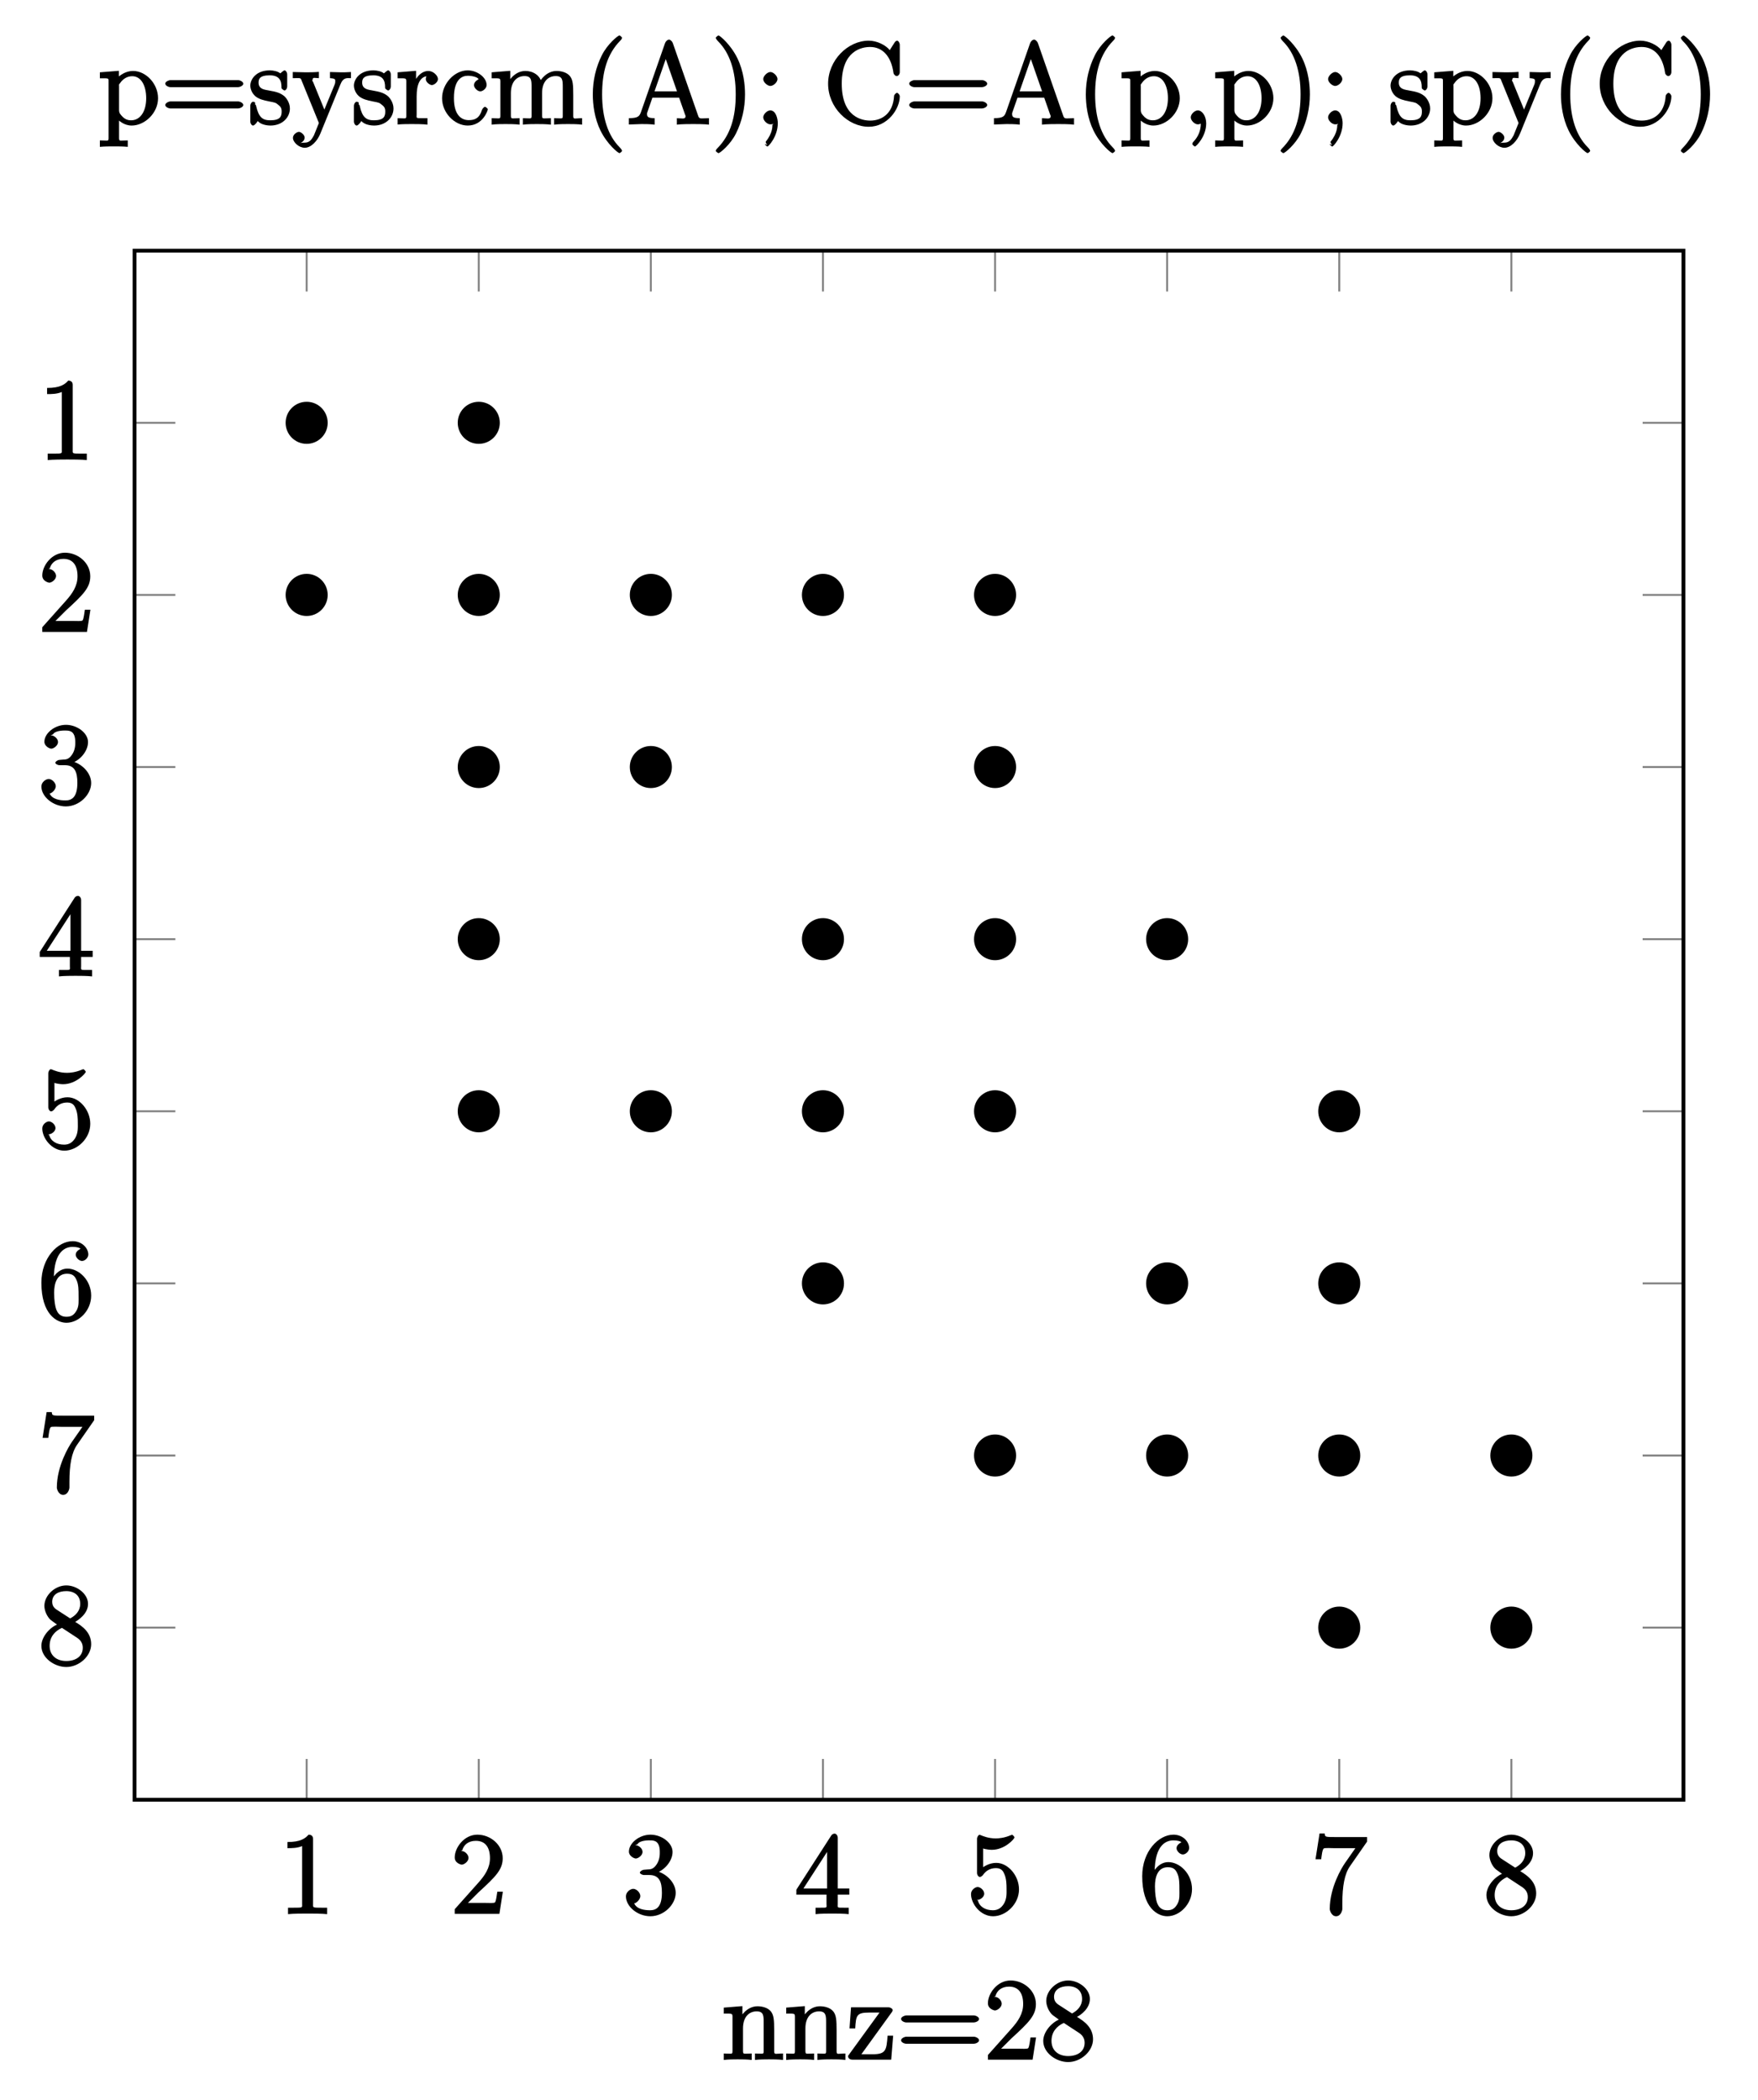 <?xml version="1.0" encoding="UTF-8"?>
<svg xmlns="http://www.w3.org/2000/svg" xmlns:xlink="http://www.w3.org/1999/xlink" width="183.18pt" height="218.82pt" viewBox="0 0 183.18 218.82" version="1.1">
<defs>
<g>
<symbol overflow="visible" id="glyph0-0">
<path style="stroke:none;" d=""/>
</symbol>
<symbol overflow="visible" id="glyph0-1">
<path style="stroke:none;" d="M 3.594 -7.812 C 3.594 -8.078 3.438 -8.25 3.125 -8.25 C 2.797 -7.875 2.312 -7.484 0.922 -7.484 L 0.922 -6.844 C 1.359 -6.844 1.953 -6.844 2.453 -7.062 L 2.453 -1.062 C 2.453 -0.641 2.578 -0.641 1.531 -0.641 L 0.984 -0.641 L 0.984 0.031 C 1.484 -0.031 2.641 -0.031 3.031 -0.031 C 3.438 -0.031 4.578 -0.031 5.062 0.031 L 5.062 -0.641 L 4.531 -0.641 C 3.484 -0.641 3.594 -0.641 3.594 -1.062 Z M 3.594 -7.812 "/>
</symbol>
<symbol overflow="visible" id="glyph0-2">
<path style="stroke:none;" d="M 5.266 -2.312 L 4.859 -2.312 C 4.797 -1.953 4.75 -1.406 4.625 -1.203 C 4.547 -1.094 3.984 -1.141 3.625 -1.141 L 1.406 -1.141 L 1.516 -0.891 C 1.844 -1.156 2.562 -1.922 2.875 -2.219 C 4.703 -3.891 5.422 -4.609 5.422 -5.797 C 5.422 -7.172 4.172 -8.25 2.781 -8.25 C 1.406 -8.25 0.422 -6.906 0.422 -5.875 C 0.422 -5.266 1.109 -5.125 1.141 -5.125 C 1.406 -5.125 1.859 -5.453 1.859 -5.828 C 1.859 -6.172 1.484 -6.547 1.141 -6.547 C 1.047 -6.547 1.016 -6.547 1.203 -6.609 C 1.359 -7.203 1.859 -7.609 2.625 -7.609 C 3.641 -7.609 4.094 -6.891 4.094 -5.797 C 4.094 -4.781 3.562 -4 2.875 -3.234 L 0.422 -0.484 L 0.422 0 L 5.078 0 L 5.438 -2.312 Z M 5.266 -2.312 "/>
</symbol>
<symbol overflow="visible" id="glyph0-3">
<path style="stroke:none;" d="M 2.203 -4.594 C 2 -4.578 1.781 -4.406 1.781 -4.297 C 1.781 -4.188 2.016 -4.047 2.219 -4.047 L 2.766 -4.047 C 3.797 -4.047 4.078 -3.344 4.078 -2.203 C 4.078 -0.641 3.438 -0.375 2.844 -0.375 C 2.266 -0.375 1.453 -0.484 1.188 -1.094 C 1.328 -1.078 1.828 -1.438 1.828 -1.859 C 1.828 -2.219 1.422 -2.609 1.094 -2.609 C 0.797 -2.609 0.328 -2.281 0.328 -1.828 C 0.328 -0.766 1.547 0.25 2.875 0.25 C 4.297 0.25 5.516 -0.984 5.516 -2.188 C 5.516 -3.281 4.469 -4.297 3.328 -4.5 L 3.328 -4.203 C 4.359 -4.5 5.188 -5.516 5.188 -6.453 C 5.188 -7.406 4.047 -8.25 2.891 -8.25 C 1.703 -8.25 0.641 -7.359 0.641 -6.484 C 0.641 -6.016 1.188 -5.766 1.359 -5.766 C 1.609 -5.766 2.062 -6.094 2.062 -6.453 C 2.062 -6.844 1.609 -7.156 1.344 -7.156 C 1.281 -7.156 1.25 -7.156 1.531 -7.25 C 1.781 -7.703 2.797 -7.656 2.859 -7.656 C 3.25 -7.656 3.859 -7.625 3.859 -6.453 C 3.859 -6.234 3.875 -5.672 3.531 -5.156 C 3.172 -4.625 2.875 -4.641 2.562 -4.625 Z M 2.203 -4.594 "/>
</symbol>
<symbol overflow="visible" id="glyph0-4">
<path style="stroke:none;" d="M 4.469 -7.922 C 4.469 -8.156 4.312 -8.359 4.141 -8.359 C 4.047 -8.359 3.891 -8.312 3.797 -8.172 L 0.156 -2.516 L 0.156 -2 L 3.297 -2 L 3.297 -1.047 C 3.297 -0.609 3.438 -0.641 2.562 -0.641 L 2.156 -0.641 L 2.156 0.031 C 2.609 -0.031 3.547 -0.031 3.891 -0.031 C 4.219 -0.031 5.172 -0.031 5.609 0.031 L 5.609 -0.641 L 5.219 -0.641 C 4.344 -0.641 4.469 -0.609 4.469 -1.047 L 4.469 -2 L 5.672 -2 L 5.672 -2.641 L 4.469 -2.641 Z M 3.359 -7 L 3.359 -2.641 L 0.891 -2.641 L 3.641 -6.891 Z M 3.359 -7 "/>
</symbol>
<symbol overflow="visible" id="glyph0-5">
<path style="stroke:none;" d="M 1.531 -6.844 C 2.047 -6.688 2.469 -6.672 2.594 -6.672 C 3.938 -6.672 4.953 -7.812 4.953 -7.969 C 4.953 -8.016 4.781 -8.234 4.703 -8.234 C 4.688 -8.234 4.656 -8.234 4.547 -8.188 C 3.891 -7.906 3.312 -7.859 3 -7.859 C 2.219 -7.859 1.656 -8.109 1.422 -8.203 C 1.344 -8.234 1.312 -8.234 1.297 -8.234 C 1.203 -8.234 1.047 -8.016 1.047 -7.812 L 1.047 -4.266 C 1.047 -4.047 1.203 -3.844 1.344 -3.844 C 1.406 -3.844 1.531 -3.891 1.656 -4.031 C 1.984 -4.516 2.438 -4.766 3.031 -4.766 C 3.672 -4.766 3.812 -4.328 3.906 -4.125 C 4.109 -3.656 4.125 -3.078 4.125 -2.625 C 4.125 -2.156 4.172 -1.594 3.844 -1.047 C 3.578 -0.625 3.234 -0.375 2.703 -0.375 C 1.906 -0.375 1.297 -0.75 1.141 -1.391 C 0.984 -1.453 1.047 -1.453 1.109 -1.453 C 1.312 -1.453 1.797 -1.703 1.797 -2.109 C 1.797 -2.453 1.406 -2.797 1.109 -2.797 C 0.891 -2.797 0.422 -2.531 0.422 -2.062 C 0.422 -1.047 1.406 0.25 2.719 0.25 C 4.078 0.25 5.422 -1.031 5.422 -2.547 C 5.422 -3.969 4.297 -5.312 3.047 -5.312 C 2.359 -5.312 1.719 -4.953 1.406 -4.625 L 1.688 -4.516 L 1.688 -6.797 Z M 1.531 -6.844 "/>
</symbol>
<symbol overflow="visible" id="glyph0-6">
<path style="stroke:none;" d="M 1.625 -4.297 C 1.625 -7.328 2.938 -7.656 3.578 -7.656 C 4.016 -7.656 4.328 -7.562 4.391 -7.469 C 4.531 -7.469 3.906 -7.312 3.906 -6.828 C 3.906 -6.562 4.25 -6.188 4.562 -6.188 C 4.859 -6.188 5.219 -6.516 5.219 -6.859 C 5.219 -7.484 4.609 -8.25 3.578 -8.25 C 2.062 -8.25 0.328 -6.547 0.328 -3.922 C 0.328 -0.641 1.922 0.25 2.938 0.25 C 4.25 0.25 5.516 -1.031 5.516 -2.578 C 5.516 -4.172 4.25 -5.391 3.047 -5.391 C 1.984 -5.391 1.422 -4.312 1.297 -3.984 L 1.625 -3.984 Z M 2.938 -0.375 C 2.188 -0.375 1.984 -0.891 1.875 -1.141 C 1.766 -1.453 1.656 -2.031 1.656 -2.875 C 1.656 -3.812 1.922 -4.859 3 -4.859 C 3.656 -4.859 3.844 -4.547 4.016 -4.141 C 4.203 -3.703 4.203 -3.109 4.203 -2.594 C 4.203 -1.984 4.25 -1.547 4.031 -1.094 C 3.734 -0.531 3.422 -0.375 2.938 -0.375 Z M 2.938 -0.375 "/>
</symbol>
<symbol overflow="visible" id="glyph0-7">
<path style="stroke:none;" d="M 5.828 -7.562 L 5.828 -8 L 2.797 -8 C 1.344 -8 1.484 -8 1.406 -8.375 L 0.875 -8.375 L 0.453 -5.688 L 1.047 -5.688 C 1.094 -6.047 1.156 -6.688 1.312 -6.812 C 1.406 -6.891 2.203 -6.844 2.359 -6.844 L 4.609 -6.844 L 3.516 -5.281 C 3.188 -4.812 1.938 -2.75 1.938 -0.5 C 1.938 -0.375 2.109 0.25 2.594 0.25 C 3.094 0.25 3.25 -0.359 3.25 -0.516 L 3.25 -1.109 C 3.25 -2.891 3.484 -4.172 4.047 -4.969 L 5.828 -7.531 Z M 5.828 -7.562 "/>
</symbol>
<symbol overflow="visible" id="glyph0-8">
<path style="stroke:none;" d="M 3.672 -4.344 C 4.266 -4.672 5.188 -5.328 5.188 -6.328 C 5.188 -7.375 4.031 -8.25 2.922 -8.25 C 1.75 -8.25 0.641 -7.219 0.641 -6.125 C 0.641 -5.719 0.812 -5.219 1.141 -4.812 C 1.281 -4.656 1.297 -4.641 1.953 -4.172 C 1.094 -3.781 0.328 -2.828 0.328 -1.953 C 0.328 -0.688 1.703 0.25 2.922 0.25 C 4.25 0.25 5.516 -0.875 5.516 -2.125 C 5.516 -3.344 4.609 -4 3.844 -4.453 Z M 2.047 -5.641 C 1.891 -5.75 1.453 -5.953 1.453 -6.531 C 1.453 -7.312 2.109 -7.656 2.922 -7.656 C 3.781 -7.656 4.375 -7.188 4.375 -6.328 C 4.375 -5.594 3.891 -5.109 3.328 -4.812 Z M 2.375 -3.891 L 3.828 -2.938 C 4.141 -2.734 4.641 -2.469 4.641 -1.75 C 4.641 -0.844 3.891 -0.375 2.922 -0.375 C 1.906 -0.375 1.188 -0.953 1.188 -1.953 C 1.188 -2.875 1.719 -3.484 2.469 -3.828 Z M 2.375 -3.891 "/>
</symbol>
<symbol overflow="visible" id="glyph1-0">
<path style="stroke:none;" d=""/>
</symbol>
<symbol overflow="visible" id="glyph1-1">
<path style="stroke:none;" d="M 6.391 -0.141 L 6.391 -0.641 C 5.625 -0.641 5.484 -0.484 5.469 -0.844 L 5.469 -3.047 C 5.469 -4.156 5.422 -4.609 5.156 -4.984 C 4.812 -5.453 4.141 -5.562 3.734 -5.562 C 2.562 -5.562 1.953 -4.422 1.906 -4.344 L 2.156 -4.344 L 2.156 -5.578 L 0.219 -5.422 L 0.219 -4.797 C 1.188 -4.797 1.125 -4.859 1.125 -4.266 L 1.125 -1.031 C 1.125 -0.484 1.156 -0.641 0.219 -0.641 L 0.219 0.031 C 0.688 -0.031 1.344 -0.031 1.672 -0.031 C 2.016 -0.031 2.672 -0.031 3.125 0.031 L 3.125 -0.641 C 2.219 -0.641 2.219 -0.484 2.219 -1.031 L 2.219 -3.25 C 2.219 -4.5 2.891 -5.031 3.641 -5.031 C 4.375 -5.031 4.375 -4.562 4.375 -3.844 L 4.375 -1.031 C 4.375 -0.484 4.406 -0.641 3.469 -0.641 L 3.469 0.031 C 3.938 -0.031 4.594 -0.031 4.922 -0.031 C 5.266 -0.031 5.922 -0.031 6.391 0.031 Z M 6.391 -0.141 "/>
</symbol>
<symbol overflow="visible" id="glyph1-2">
<path style="stroke:none;" d="M 4.703 -2.5 L 4.281 -2.5 C 4.156 -0.984 4.125 -0.562 2.703 -0.562 L 1.547 -0.562 L 4.656 -4.859 C 4.766 -4.984 4.812 -5.109 4.812 -5.156 C 4.812 -5.297 4.578 -5.453 4.375 -5.453 L 0.469 -5.453 L 0.312 -3.25 L 0.906 -3.25 C 0.984 -4.609 1.047 -4.906 2.359 -4.906 L 3.438 -4.906 L 0.156 -0.391 C 0.156 -0.141 0.344 0 0.609 0 L 4.656 0 L 4.859 -2.5 Z M 4.703 -2.5 "/>
</symbol>
<symbol overflow="visible" id="glyph1-3">
<path style="stroke:none;" d="M 8.609 -4.234 C 8.609 -4.453 8.25 -4.609 8.062 -4.609 L 1.031 -4.609 C 0.859 -4.609 0.484 -4.453 0.484 -4.25 C 0.484 -4.016 0.844 -3.875 1.031 -3.875 L 8.062 -3.875 C 8.234 -3.875 8.609 -4.016 8.609 -4.234 Z M 8.609 -2.016 C 8.609 -2.234 8.25 -2.391 8.062 -2.391 L 1.031 -2.391 C 0.859 -2.391 0.484 -2.234 0.484 -2.016 C 0.484 -1.797 0.844 -1.656 1.031 -1.656 L 8.062 -1.656 C 8.234 -1.656 8.609 -1.797 8.609 -2.016 Z M 8.609 -2.016 "/>
</symbol>
<symbol overflow="visible" id="glyph1-4">
<path style="stroke:none;" d="M 5.266 -2.312 L 4.859 -2.312 C 4.797 -1.953 4.75 -1.406 4.625 -1.203 C 4.547 -1.094 3.984 -1.141 3.625 -1.141 L 1.406 -1.141 L 1.516 -0.891 C 1.844 -1.156 2.562 -1.922 2.875 -2.219 C 4.703 -3.891 5.422 -4.609 5.422 -5.797 C 5.422 -7.172 4.172 -8.25 2.781 -8.25 C 1.406 -8.25 0.422 -6.906 0.422 -5.875 C 0.422 -5.266 1.109 -5.125 1.141 -5.125 C 1.406 -5.125 1.859 -5.453 1.859 -5.828 C 1.859 -6.172 1.484 -6.547 1.141 -6.547 C 1.047 -6.547 1.016 -6.547 1.203 -6.609 C 1.359 -7.203 1.859 -7.609 2.625 -7.609 C 3.641 -7.609 4.094 -6.891 4.094 -5.797 C 4.094 -4.781 3.562 -4 2.875 -3.234 L 0.422 -0.484 L 0.422 0 L 5.078 0 L 5.438 -2.312 Z M 5.266 -2.312 "/>
</symbol>
<symbol overflow="visible" id="glyph1-5">
<path style="stroke:none;" d="M 5.516 -2.125 C 5.516 -3.344 4.609 -4 3.844 -4.453 C 4.266 -4.672 5.188 -5.328 5.188 -6.328 C 5.188 -7.375 4.031 -8.25 2.922 -8.25 C 1.75 -8.25 0.641 -7.219 0.641 -6.125 C 0.641 -5.719 0.812 -5.219 1.141 -4.812 C 1.281 -4.656 1.297 -4.641 1.953 -4.172 C 1.094 -3.781 0.328 -2.828 0.328 -1.953 C 0.328 -0.688 1.703 0.25 2.922 0.25 C 4.25 0.25 5.516 -0.875 5.516 -2.125 Z M 4.375 -6.328 C 4.375 -5.594 3.891 -5.109 3.328 -4.812 L 2.047 -5.641 C 1.891 -5.75 1.453 -5.953 1.453 -6.531 C 1.453 -7.312 2.109 -7.656 2.922 -7.656 C 3.781 -7.656 4.375 -7.188 4.375 -6.328 Z M 4.641 -1.75 C 4.641 -0.844 3.891 -0.375 2.922 -0.375 C 1.906 -0.375 1.188 -0.953 1.188 -1.953 C 1.188 -2.875 1.719 -3.484 2.469 -3.828 L 3.828 -2.938 C 4.141 -2.734 4.641 -2.469 4.641 -1.75 Z M 4.641 -1.75 "/>
</symbol>
<symbol overflow="visible" id="glyph1-6">
<path style="stroke:none;" d="M 6.234 -2.719 C 6.234 -4.25 4.953 -5.562 3.641 -5.562 C 2.594 -5.562 1.906 -4.766 1.875 -4.719 L 2.156 -4.609 L 2.156 -5.578 L 0.172 -5.422 L 0.172 -4.797 C 1.172 -4.797 1.078 -4.859 1.078 -4.328 L 1.078 1.297 C 1.078 1.828 1.109 1.672 0.172 1.672 L 0.172 2.344 C 0.641 2.297 1.297 2.297 1.625 2.297 C 1.969 2.297 2.625 2.297 3.078 2.344 L 3.078 1.672 C 2.156 1.672 2.172 1.828 2.172 1.297 L 2.172 -0.781 L 1.906 -0.688 C 2.109 -0.375 2.719 0.125 3.484 0.125 C 4.859 0.125 6.234 -1.188 6.234 -2.719 Z M 5 -2.719 C 5 -1.297 4.344 -0.422 3.438 -0.422 C 3.062 -0.422 2.828 -0.531 2.578 -0.75 C 2.312 -1.031 2.172 -1.156 2.172 -1.5 L 2.172 -3.953 C 2.172 -4.188 2.125 -4.094 2.266 -4.281 C 2.625 -4.812 3.094 -5.016 3.547 -5.016 C 4.453 -5.016 5 -4.062 5 -2.719 Z M 5 -2.719 "/>
</symbol>
<symbol overflow="visible" id="glyph1-7">
<path style="stroke:none;" d="M 4.359 -1.656 C 4.359 -2.312 3.922 -2.797 3.812 -2.906 C 3.375 -3.281 2.953 -3.391 2.156 -3.531 C 1.812 -3.609 1.094 -3.625 1.094 -4.344 C 1.094 -4.703 1.188 -5.109 2.266 -5.109 C 3.562 -5.109 3.469 -4.141 3.484 -3.781 C 3.5 -3.688 3.75 -3.531 3.797 -3.531 C 3.922 -3.531 4.078 -3.734 4.078 -3.953 L 4.078 -5.203 C 4.078 -5.422 3.922 -5.625 3.797 -5.625 C 3.703 -5.625 3.359 -5.312 3.359 -5.312 C 3.125 -5.516 2.656 -5.625 2.266 -5.625 C 0.828 -5.625 0.234 -4.688 0.234 -4.031 C 0.234 -3.891 0.281 -3.375 0.734 -2.953 C 1.109 -2.625 1.641 -2.5 2.188 -2.391 C 2.844 -2.266 2.875 -2.266 3.172 -2.016 C 3.391 -1.844 3.5 -1.688 3.5 -1.344 C 3.5 -0.844 3.375 -0.422 2.312 -0.422 C 1.531 -0.422 1.109 -0.719 0.844 -1.906 C 0.797 -2.125 0.734 -2.047 0.734 -2.047 L 0.734 -2.266 C 0.719 -2.312 0.562 -2.359 0.531 -2.359 C 0.391 -2.359 0.234 -2.141 0.234 -1.922 L 0.234 -0.297 C 0.234 -0.078 0.391 0.125 0.516 0.125 C 0.578 0.125 0.688 0.078 0.891 -0.172 C 0.953 -0.266 0.953 -0.281 1.016 -0.344 C 1.359 0.078 2.125 0.125 2.328 0.125 C 3.578 0.125 4.359 -0.719 4.359 -1.656 Z M 4.359 -1.656 "/>
</symbol>
<symbol overflow="visible" id="glyph1-8">
<path style="stroke:none;" d="M 6.109 -4.953 L 6.109 -5.453 C 5.609 -5.422 5.438 -5.422 5.062 -5.422 L 3.922 -5.453 L 3.922 -4.812 C 4.531 -4.781 4.469 -4.656 4.469 -4.438 C 4.469 -4.328 4.453 -4.266 4.406 -4.141 L 3.172 -1.141 L 3.5 -1.141 L 2.172 -4.391 C 2.109 -4.547 2.062 -4.531 2.062 -4.531 L 2.109 -4.641 C 2.109 -4.953 2.359 -4.812 2.766 -4.812 L 2.766 -5.469 C 2.297 -5.422 1.703 -5.422 1.375 -5.422 L 0.047 -5.453 L 0.047 -4.812 C 0.906 -4.812 0.844 -4.891 0.984 -4.516 L 2.766 -0.141 C 2.25 1.125 2.297 1.047 2.25 1.141 C 2.047 1.5 1.844 1.906 1.297 1.906 C 0.938 1.906 0.812 1.953 0.812 1.953 C 0.812 1.953 1.281 1.797 1.281 1.375 C 1.281 1.094 0.891 0.781 0.688 0.781 C 0.484 0.781 0.062 1.047 0.062 1.406 C 0.062 1.859 0.672 2.438 1.297 2.438 C 1.969 2.438 2.625 1.703 2.922 0.953 L 5 -4.141 C 5.312 -4.938 5.719 -4.812 6.109 -4.812 Z M 6.109 -4.953 "/>
</symbol>
<symbol overflow="visible" id="glyph1-9">
<path style="stroke:none;" d="M 4.375 -4.719 C 4.375 -5.078 3.891 -5.562 3.375 -5.562 C 2.359 -5.562 1.859 -4.312 1.828 -4.25 L 2.094 -4.25 L 2.094 -5.578 L 0.172 -5.422 L 0.172 -4.797 C 1.141 -4.797 1.078 -4.859 1.078 -4.266 L 1.078 -1.031 C 1.078 -0.484 1.109 -0.641 0.172 -0.641 L 0.172 0.016 C 0.672 -0.031 1.328 -0.031 1.688 -0.031 C 2.016 -0.031 2.859 -0.031 3.281 0.031 L 3.281 -0.641 L 2.891 -0.641 C 2.016 -0.641 2.156 -0.625 2.156 -1.047 L 2.156 -2.922 C 2.156 -4.094 2.469 -5.031 3.391 -5.031 C 3.484 -5.031 3.516 -5.031 3.562 -5.016 L 3.438 -5.266 C 3.344 -5.219 3.109 -5.047 3.109 -4.719 C 3.109 -4.375 3.547 -4.094 3.734 -4.094 C 3.984 -4.094 4.375 -4.406 4.375 -4.719 Z M 4.375 -4.719 "/>
</symbol>
<symbol overflow="visible" id="glyph1-10">
<path style="stroke:none;" d="M 5.016 -1.562 C 5.016 -1.672 4.766 -1.828 4.734 -1.828 C 4.625 -1.828 4.453 -1.641 4.406 -1.5 C 4.141 -0.641 3.672 -0.438 3.031 -0.438 C 2.297 -0.438 1.484 -0.922 1.484 -2.734 C 1.484 -4.719 2.344 -5.062 2.938 -5.062 C 3.391 -5.062 3.938 -4.922 4.047 -4.719 C 4.188 -4.719 3.578 -4.562 3.578 -4.078 C 3.578 -3.797 3.938 -3.438 4.234 -3.438 C 4.5 -3.438 4.891 -3.75 4.891 -4.094 C 4.891 -4.906 3.891 -5.625 2.922 -5.625 C 1.531 -5.625 0.25 -4.234 0.25 -2.719 C 0.25 -1.188 1.562 0.125 2.922 0.125 C 4.5 0.125 5.016 -1.453 5.016 -1.562 Z M 5.016 -1.562 "/>
</symbol>
<symbol overflow="visible" id="glyph1-11">
<path style="stroke:none;" d="M 9.641 -0.141 L 9.641 -0.641 C 8.875 -0.641 8.734 -0.484 8.719 -0.844 L 8.719 -3.047 C 8.719 -4.156 8.672 -4.609 8.406 -4.984 C 8.062 -5.453 7.391 -5.562 6.984 -5.562 C 5.984 -5.562 5.312 -4.703 5.125 -4.234 L 5.453 -4.234 C 5.281 -5.156 4.484 -5.562 3.734 -5.562 C 2.562 -5.562 1.953 -4.422 1.906 -4.344 L 2.156 -4.344 L 2.156 -5.578 L 0.219 -5.422 L 0.219 -4.797 C 1.188 -4.797 1.125 -4.859 1.125 -4.266 L 1.125 -1.031 C 1.125 -0.484 1.156 -0.641 0.219 -0.641 L 0.219 0.031 C 0.688 -0.031 1.344 -0.031 1.672 -0.031 C 2.016 -0.031 2.672 -0.031 3.125 0.031 L 3.125 -0.641 C 2.219 -0.641 2.219 -0.484 2.219 -1.031 L 2.219 -3.25 C 2.219 -4.5 2.891 -5.031 3.641 -5.031 C 4.375 -5.031 4.375 -4.562 4.375 -3.844 L 4.375 -1.031 C 4.375 -0.484 4.406 -0.641 3.469 -0.641 L 3.469 0.031 C 3.938 -0.031 4.594 -0.031 4.922 -0.031 C 5.266 -0.031 5.922 -0.031 6.391 0.031 L 6.391 -0.641 C 5.469 -0.641 5.469 -0.484 5.469 -1.031 L 5.469 -3.25 C 5.469 -4.5 6.141 -5.031 6.891 -5.031 C 7.625 -5.031 7.625 -4.562 7.625 -3.844 L 7.625 -1.031 C 7.625 -0.484 7.656 -0.641 6.719 -0.641 L 6.719 0.031 C 7.203 -0.031 7.844 -0.031 8.172 -0.031 C 8.516 -0.031 9.172 -0.031 9.641 0.031 Z M 9.641 -0.141 "/>
</symbol>
<symbol overflow="visible" id="glyph1-12">
<path style="stroke:none;" d="M 4.047 2.766 C 4.047 2.719 4 2.594 3.797 2.391 C 2.594 1.188 1.969 -0.688 1.969 -3.125 C 1.969 -5.438 2.484 -7.328 3.875 -8.734 C 4 -8.844 4.047 -8.984 4.047 -9.016 C 4.047 -9.078 3.828 -9.266 3.781 -9.266 C 3.625 -9.266 2.516 -8.359 1.938 -7.188 C 1.328 -5.969 1 -4.594 1 -3.125 C 1 -2.062 1.172 -0.641 1.797 0.641 C 2.5 2.078 3.641 3 3.781 3 C 3.828 3 4.047 2.828 4.047 2.766 Z M 4.047 2.766 "/>
</symbol>
<symbol overflow="visible" id="glyph1-13">
<path style="stroke:none;" d="M 8.547 -0.141 L 8.547 -0.641 C 7.609 -0.641 7.547 -0.484 7.391 -0.984 L 4.781 -8.469 C 4.734 -8.609 4.547 -8.828 4.391 -8.828 C 4.219 -8.828 4.031 -8.641 3.969 -8.453 L 1.469 -1.297 C 1.297 -0.812 1.141 -0.656 0.203 -0.641 L 0.203 0.016 L 1.516 -0.031 C 1.859 -0.031 2.422 -0.031 2.891 0.031 L 2.891 -0.641 C 2.234 -0.656 2.094 -0.75 2.094 -1.094 C 2.094 -1.156 2.094 -1.188 2.156 -1.344 L 2.656 -2.781 L 5.438 -2.781 L 6.047 -1.047 C 6.109 -0.906 6.109 -0.891 6.109 -0.844 C 6.109 -0.484 5.672 -0.641 5.203 -0.641 L 5.203 0.031 C 5.641 -0.031 6.594 -0.031 6.922 -0.031 C 7.25 -0.031 8.109 -0.031 8.547 0.031 Z M 5.438 -3.438 L 2.875 -3.438 L 4.203 -7.25 L 3.891 -7.25 L 5.219 -3.438 Z M 5.438 -3.438 "/>
</symbol>
<symbol overflow="visible" id="glyph1-14">
<path style="stroke:none;" d="M 3.531 -3.125 C 3.531 -4.031 3.406 -5.516 2.734 -6.891 C 2.031 -8.328 0.891 -9.266 0.766 -9.266 C 0.719 -9.266 0.484 -9.078 0.484 -9.016 C 0.484 -8.984 0.531 -8.844 0.734 -8.641 C 1.938 -7.438 2.562 -5.562 2.562 -3.125 C 2.562 -0.812 2.047 1.078 0.656 2.484 C 0.531 2.594 0.484 2.719 0.484 2.766 C 0.484 2.828 0.719 3 0.766 3 C 0.922 3 2.016 2.109 2.594 0.938 C 3.203 -0.281 3.531 -1.688 3.531 -3.125 Z M 3.531 -3.125 "/>
</symbol>
<symbol overflow="visible" id="glyph1-15">
<path style="stroke:none;" d="M 2.359 -4.719 C 2.359 -5.047 1.922 -5.453 1.625 -5.453 C 1.281 -5.453 0.875 -5.016 0.875 -4.719 C 0.875 -4.359 1.344 -4 1.609 -4 C 1.938 -4 2.359 -4.391 2.359 -4.719 Z M 2.391 -0.125 C 2.391 -0.562 2.203 -1.453 1.609 -1.453 C 1.266 -1.453 0.875 -1.047 0.875 -0.734 C 0.875 -0.406 1.266 0 1.625 0 C 1.859 0 2.047 -0.109 1.828 0.062 C 1.828 0.156 1.875 0.891 1.141 1.797 C 1.078 1.891 1.297 2.156 1.297 2.156 L 1.031 2.047 C 1.031 2.109 1.25 2.312 1.312 2.312 C 1.406 2.312 2.391 1.281 2.391 -0.125 Z M 2.391 -0.125 "/>
</symbol>
<symbol overflow="visible" id="glyph1-16">
<path style="stroke:none;" d="M 7.953 -2.922 C 7.953 -3.047 7.797 -3.281 7.656 -3.281 C 7.547 -3.281 7.359 -3.062 7.359 -2.969 C 7.25 -1.078 6.031 -0.391 4.875 -0.391 C 4.047 -0.391 1.906 -0.734 1.906 -4.234 C 1.906 -7.688 4 -8.062 4.859 -8.062 C 6.125 -8.062 7.047 -7.141 7.297 -5.359 C 7.312 -5.219 7.484 -5.031 7.625 -5.031 C 7.797 -5.031 7.953 -5.219 7.953 -5.453 L 7.953 -8.281 C 7.953 -8.5 7.797 -8.719 7.672 -8.719 C 7.609 -8.719 7.469 -8.641 7.406 -8.516 L 6.906 -7.734 C 6.5 -8.25 5.578 -8.719 4.719 -8.719 C 2.531 -8.719 0.484 -6.672 0.484 -4.234 C 0.484 -1.75 2.562 0.25 4.719 0.25 C 6.688 0.25 7.953 -1.609 7.953 -2.922 Z M 7.953 -2.922 "/>
</symbol>
<symbol overflow="visible" id="glyph1-17">
<path style="stroke:none;" d="M 2.484 -0.094 C 2.484 -0.844 2.078 -1.453 1.609 -1.453 C 1.266 -1.453 0.875 -1.047 0.875 -0.734 C 0.875 -0.406 1.266 0 1.625 0 C 1.812 0 2.047 -0.125 2.109 -0.172 C 2.156 -0.219 2.172 -0.219 2.172 -0.219 C 2.172 -0.219 1.922 -0.156 1.922 -0.094 C 1.922 0.672 1.656 1.281 1.141 1.828 C 1.094 1.859 1.031 2 1.031 2.047 C 1.031 2.109 1.25 2.312 1.312 2.312 C 1.422 2.312 2.484 1.281 2.484 -0.094 Z M 2.484 -0.094 "/>
</symbol>
</g>
</defs>
<g id="surface1">
<path style="fill:none;stroke-width:0.199;stroke-linecap:butt;stroke-linejoin:miter;stroke:rgb(50%,50%,50%);stroke-opacity:1;stroke-miterlimit:10;" d="M 17.932 0.001 L 17.932 -4.253 M 35.866 0.001 L 35.866 -4.253 M 53.795 0.001 L 53.795 -4.253 M 71.729 0.001 L 71.729 -4.253 M 89.663 0.001 L 89.663 -4.253 M 107.592 0.001 L 107.592 -4.253 M 125.526 0.001 L 125.526 -4.253 M 143.459 0.001 L 143.459 -4.253 M 17.932 -161.39 L 17.932 -157.14 M 35.866 -161.39 L 35.866 -157.14 M 53.795 -161.39 L 53.795 -157.14 M 71.729 -161.39 L 71.729 -157.14 M 89.663 -161.39 L 89.663 -157.14 M 107.592 -161.39 L 107.592 -157.14 M 125.526 -161.39 L 125.526 -157.14 M 143.459 -161.39 L 143.459 -157.14 " transform="matrix(1,0,0,-1,14.021,26.118)"/>
<path style="fill:none;stroke-width:0.199;stroke-linecap:butt;stroke-linejoin:miter;stroke:rgb(50%,50%,50%);stroke-opacity:1;stroke-miterlimit:10;" d="M -0.001 -17.933 L 4.252 -17.933 M -0.001 -35.866 L 4.252 -35.866 M -0.001 -53.796 L 4.252 -53.796 M -0.001 -71.73 L 4.252 -71.73 M -0.001 -89.659 L 4.252 -89.659 M -0.001 -107.593 L 4.252 -107.593 M -0.001 -125.527 L 4.252 -125.527 M -0.001 -143.456 L 4.252 -143.456 M 161.389 -17.933 L 157.139 -17.933 M 161.389 -35.866 L 157.139 -35.866 M 161.389 -53.796 L 157.139 -53.796 M 161.389 -71.73 L 157.139 -71.73 M 161.389 -89.659 L 157.139 -89.659 M 161.389 -107.593 L 157.139 -107.593 M 161.389 -125.527 L 157.139 -125.527 M 161.389 -143.456 L 157.139 -143.456 " transform="matrix(1,0,0,-1,14.021,26.118)"/>
<path style="fill:none;stroke-width:0.399;stroke-linecap:butt;stroke-linejoin:miter;stroke:rgb(0%,0%,0%);stroke-opacity:1;stroke-miterlimit:10;" d="M -0.001 0.001 L -0.001 -161.39 L 161.389 -161.39 L 161.389 0.001 Z M -0.001 0.001 " transform="matrix(1,0,0,-1,14.021,26.118)"/>
<g style="fill:rgb(0%,0%,0%);fill-opacity:1;">
  <use xlink:href="#glyph0-1" x="29.027" y="199.397"/>
</g>
<g style="fill:rgb(0%,0%,0%);fill-opacity:1;">
  <use xlink:href="#glyph0-2" x="46.959" y="199.397"/>
</g>
<g style="fill:rgb(0%,0%,0%);fill-opacity:1;">
  <use xlink:href="#glyph0-3" x="64.891" y="199.397"/>
</g>
<g style="fill:rgb(0%,0%,0%);fill-opacity:1;">
  <use xlink:href="#glyph0-4" x="82.823" y="199.397"/>
</g>
<g style="fill:rgb(0%,0%,0%);fill-opacity:1;">
  <use xlink:href="#glyph0-5" x="100.756" y="199.397"/>
</g>
<g style="fill:rgb(0%,0%,0%);fill-opacity:1;">
  <use xlink:href="#glyph0-6" x="118.688" y="199.397"/>
</g>
<g style="fill:rgb(0%,0%,0%);fill-opacity:1;">
  <use xlink:href="#glyph0-7" x="136.62" y="199.397"/>
</g>
<g style="fill:rgb(0%,0%,0%);fill-opacity:1;">
  <use xlink:href="#glyph0-8" x="154.552" y="199.397"/>
</g>
<g style="fill:rgb(0%,0%,0%);fill-opacity:1;">
  <use xlink:href="#glyph0-1" x="3.984" y="47.903"/>
</g>
<g style="fill:rgb(0%,0%,0%);fill-opacity:1;">
  <use xlink:href="#glyph0-2" x="3.984" y="65.835"/>
</g>
<g style="fill:rgb(0%,0%,0%);fill-opacity:1;">
  <use xlink:href="#glyph0-3" x="3.984" y="83.767"/>
</g>
<g style="fill:rgb(0%,0%,0%);fill-opacity:1;">
  <use xlink:href="#glyph0-4" x="3.984" y="101.699"/>
</g>
<g style="fill:rgb(0%,0%,0%);fill-opacity:1;">
  <use xlink:href="#glyph0-5" x="3.984" y="119.632"/>
</g>
<g style="fill:rgb(0%,0%,0%);fill-opacity:1;">
  <use xlink:href="#glyph0-6" x="3.984" y="137.564"/>
</g>
<g style="fill:rgb(0%,0%,0%);fill-opacity:1;">
  <use xlink:href="#glyph0-7" x="3.984" y="155.496"/>
</g>
<g style="fill:rgb(0%,0%,0%);fill-opacity:1;">
  <use xlink:href="#glyph0-8" x="3.984" y="173.428"/>
</g>
<path style="fill-rule:nonzero;fill:rgb(0%,0%,0%);fill-opacity:1;stroke-width:0.399;stroke-linecap:butt;stroke-linejoin:miter;stroke:rgb(0%,0%,0%);stroke-opacity:1;stroke-miterlimit:10;" d="M 19.924 -17.933 C 19.924 -16.831 19.034 -15.941 17.932 -15.941 C 16.831 -15.941 15.94 -16.831 15.94 -17.933 C 15.94 -19.034 16.831 -19.925 17.932 -19.925 C 19.034 -19.925 19.924 -19.034 19.924 -17.933 Z M 19.924 -17.933 " transform="matrix(1,0,0,-1,14.021,26.118)"/>
<path style="fill-rule:nonzero;fill:rgb(0%,0%,0%);fill-opacity:1;stroke-width:0.399;stroke-linecap:butt;stroke-linejoin:miter;stroke:rgb(0%,0%,0%);stroke-opacity:1;stroke-miterlimit:10;" d="M 19.924 -35.866 C 19.924 -34.765 19.034 -33.87 17.932 -33.87 C 16.831 -33.87 15.94 -34.765 15.94 -35.866 C 15.94 -36.964 16.831 -37.859 17.932 -37.859 C 19.034 -37.859 19.924 -36.964 19.924 -35.866 Z M 19.924 -35.866 " transform="matrix(1,0,0,-1,14.021,26.118)"/>
<path style="fill-rule:nonzero;fill:rgb(0%,0%,0%);fill-opacity:1;stroke-width:0.399;stroke-linecap:butt;stroke-linejoin:miter;stroke:rgb(0%,0%,0%);stroke-opacity:1;stroke-miterlimit:10;" d="M 37.858 -17.933 C 37.858 -16.831 36.963 -15.941 35.866 -15.941 C 34.764 -15.941 33.874 -16.831 33.874 -17.933 C 33.874 -19.034 34.764 -19.925 35.866 -19.925 C 36.963 -19.925 37.858 -19.034 37.858 -17.933 Z M 37.858 -17.933 " transform="matrix(1,0,0,-1,14.021,26.118)"/>
<path style="fill-rule:nonzero;fill:rgb(0%,0%,0%);fill-opacity:1;stroke-width:0.399;stroke-linecap:butt;stroke-linejoin:miter;stroke:rgb(0%,0%,0%);stroke-opacity:1;stroke-miterlimit:10;" d="M 37.858 -35.866 C 37.858 -34.765 36.963 -33.87 35.866 -33.87 C 34.764 -33.87 33.874 -34.765 33.874 -35.866 C 33.874 -36.964 34.764 -37.859 35.866 -37.859 C 36.963 -37.859 37.858 -36.964 37.858 -35.866 Z M 37.858 -35.866 " transform="matrix(1,0,0,-1,14.021,26.118)"/>
<path style="fill-rule:nonzero;fill:rgb(0%,0%,0%);fill-opacity:1;stroke-width:0.399;stroke-linecap:butt;stroke-linejoin:miter;stroke:rgb(0%,0%,0%);stroke-opacity:1;stroke-miterlimit:10;" d="M 37.858 -53.796 C 37.858 -52.694 36.963 -51.804 35.866 -51.804 C 34.764 -51.804 33.874 -52.694 33.874 -53.796 C 33.874 -54.898 34.764 -55.788 35.866 -55.788 C 36.963 -55.788 37.858 -54.898 37.858 -53.796 Z M 37.858 -53.796 " transform="matrix(1,0,0,-1,14.021,26.118)"/>
<path style="fill-rule:nonzero;fill:rgb(0%,0%,0%);fill-opacity:1;stroke-width:0.399;stroke-linecap:butt;stroke-linejoin:miter;stroke:rgb(0%,0%,0%);stroke-opacity:1;stroke-miterlimit:10;" d="M 37.858 -71.73 C 37.858 -70.628 36.963 -69.737 35.866 -69.737 C 34.764 -69.737 33.874 -70.628 33.874 -71.73 C 33.874 -72.831 34.764 -73.722 35.866 -73.722 C 36.963 -73.722 37.858 -72.831 37.858 -71.73 Z M 37.858 -71.73 " transform="matrix(1,0,0,-1,14.021,26.118)"/>
<path style="fill-rule:nonzero;fill:rgb(0%,0%,0%);fill-opacity:1;stroke-width:0.399;stroke-linecap:butt;stroke-linejoin:miter;stroke:rgb(0%,0%,0%);stroke-opacity:1;stroke-miterlimit:10;" d="M 37.858 -89.659 C 37.858 -88.562 36.963 -87.667 35.866 -87.667 C 34.764 -87.667 33.874 -88.562 33.874 -89.659 C 33.874 -90.761 34.764 -91.655 35.866 -91.655 C 36.963 -91.655 37.858 -90.761 37.858 -89.659 Z M 37.858 -89.659 " transform="matrix(1,0,0,-1,14.021,26.118)"/>
<path style="fill-rule:nonzero;fill:rgb(0%,0%,0%);fill-opacity:1;stroke-width:0.399;stroke-linecap:butt;stroke-linejoin:miter;stroke:rgb(0%,0%,0%);stroke-opacity:1;stroke-miterlimit:10;" d="M 55.788 -35.866 C 55.788 -34.765 54.897 -33.87 53.795 -33.87 C 52.698 -33.87 51.803 -34.765 51.803 -35.866 C 51.803 -36.964 52.698 -37.859 53.795 -37.859 C 54.897 -37.859 55.788 -36.964 55.788 -35.866 Z M 55.788 -35.866 " transform="matrix(1,0,0,-1,14.021,26.118)"/>
<path style="fill-rule:nonzero;fill:rgb(0%,0%,0%);fill-opacity:1;stroke-width:0.399;stroke-linecap:butt;stroke-linejoin:miter;stroke:rgb(0%,0%,0%);stroke-opacity:1;stroke-miterlimit:10;" d="M 55.788 -53.796 C 55.788 -52.694 54.897 -51.804 53.795 -51.804 C 52.698 -51.804 51.803 -52.694 51.803 -53.796 C 51.803 -54.898 52.698 -55.788 53.795 -55.788 C 54.897 -55.788 55.788 -54.898 55.788 -53.796 Z M 55.788 -53.796 " transform="matrix(1,0,0,-1,14.021,26.118)"/>
<path style="fill-rule:nonzero;fill:rgb(0%,0%,0%);fill-opacity:1;stroke-width:0.399;stroke-linecap:butt;stroke-linejoin:miter;stroke:rgb(0%,0%,0%);stroke-opacity:1;stroke-miterlimit:10;" d="M 55.788 -89.659 C 55.788 -88.562 54.897 -87.667 53.795 -87.667 C 52.698 -87.667 51.803 -88.562 51.803 -89.659 C 51.803 -90.761 52.698 -91.655 53.795 -91.655 C 54.897 -91.655 55.788 -90.761 55.788 -89.659 Z M 55.788 -89.659 " transform="matrix(1,0,0,-1,14.021,26.118)"/>
<path style="fill-rule:nonzero;fill:rgb(0%,0%,0%);fill-opacity:1;stroke-width:0.399;stroke-linecap:butt;stroke-linejoin:miter;stroke:rgb(0%,0%,0%);stroke-opacity:1;stroke-miterlimit:10;" d="M 73.721 -35.866 C 73.721 -34.765 72.831 -33.87 71.729 -33.87 C 70.627 -33.87 69.737 -34.765 69.737 -35.866 C 69.737 -36.964 70.627 -37.859 71.729 -37.859 C 72.831 -37.859 73.721 -36.964 73.721 -35.866 Z M 73.721 -35.866 " transform="matrix(1,0,0,-1,14.021,26.118)"/>
<path style="fill-rule:nonzero;fill:rgb(0%,0%,0%);fill-opacity:1;stroke-width:0.399;stroke-linecap:butt;stroke-linejoin:miter;stroke:rgb(0%,0%,0%);stroke-opacity:1;stroke-miterlimit:10;" d="M 73.721 -71.73 C 73.721 -70.628 72.831 -69.737 71.729 -69.737 C 70.627 -69.737 69.737 -70.628 69.737 -71.73 C 69.737 -72.831 70.627 -73.722 71.729 -73.722 C 72.831 -73.722 73.721 -72.831 73.721 -71.73 Z M 73.721 -71.73 " transform="matrix(1,0,0,-1,14.021,26.118)"/>
<path style="fill-rule:nonzero;fill:rgb(0%,0%,0%);fill-opacity:1;stroke-width:0.399;stroke-linecap:butt;stroke-linejoin:miter;stroke:rgb(0%,0%,0%);stroke-opacity:1;stroke-miterlimit:10;" d="M 73.721 -89.659 C 73.721 -88.562 72.831 -87.667 71.729 -87.667 C 70.627 -87.667 69.737 -88.562 69.737 -89.659 C 69.737 -90.761 70.627 -91.655 71.729 -91.655 C 72.831 -91.655 73.721 -90.761 73.721 -89.659 Z M 73.721 -89.659 " transform="matrix(1,0,0,-1,14.021,26.118)"/>
<path style="fill-rule:nonzero;fill:rgb(0%,0%,0%);fill-opacity:1;stroke-width:0.399;stroke-linecap:butt;stroke-linejoin:miter;stroke:rgb(0%,0%,0%);stroke-opacity:1;stroke-miterlimit:10;" d="M 73.721 -107.593 C 73.721 -106.491 72.831 -105.601 71.729 -105.601 C 70.627 -105.601 69.737 -106.491 69.737 -107.593 C 69.737 -108.695 70.627 -109.585 71.729 -109.585 C 72.831 -109.585 73.721 -108.695 73.721 -107.593 Z M 73.721 -107.593 " transform="matrix(1,0,0,-1,14.021,26.118)"/>
<path style="fill-rule:nonzero;fill:rgb(0%,0%,0%);fill-opacity:1;stroke-width:0.399;stroke-linecap:butt;stroke-linejoin:miter;stroke:rgb(0%,0%,0%);stroke-opacity:1;stroke-miterlimit:10;" d="M 91.655 -35.866 C 91.655 -34.765 90.76 -33.87 89.663 -33.87 C 88.561 -33.87 87.67 -34.765 87.67 -35.866 C 87.67 -36.964 88.561 -37.859 89.663 -37.859 C 90.76 -37.859 91.655 -36.964 91.655 -35.866 Z M 91.655 -35.866 " transform="matrix(1,0,0,-1,14.021,26.118)"/>
<path style="fill-rule:nonzero;fill:rgb(0%,0%,0%);fill-opacity:1;stroke-width:0.399;stroke-linecap:butt;stroke-linejoin:miter;stroke:rgb(0%,0%,0%);stroke-opacity:1;stroke-miterlimit:10;" d="M 91.655 -53.796 C 91.655 -52.694 90.76 -51.804 89.663 -51.804 C 88.561 -51.804 87.67 -52.694 87.67 -53.796 C 87.67 -54.898 88.561 -55.788 89.663 -55.788 C 90.76 -55.788 91.655 -54.898 91.655 -53.796 Z M 91.655 -53.796 " transform="matrix(1,0,0,-1,14.021,26.118)"/>
<path style="fill-rule:nonzero;fill:rgb(0%,0%,0%);fill-opacity:1;stroke-width:0.399;stroke-linecap:butt;stroke-linejoin:miter;stroke:rgb(0%,0%,0%);stroke-opacity:1;stroke-miterlimit:10;" d="M 91.655 -71.73 C 91.655 -70.628 90.76 -69.737 89.663 -69.737 C 88.561 -69.737 87.67 -70.628 87.67 -71.73 C 87.67 -72.831 88.561 -73.722 89.663 -73.722 C 90.76 -73.722 91.655 -72.831 91.655 -71.73 Z M 91.655 -71.73 " transform="matrix(1,0,0,-1,14.021,26.118)"/>
<path style="fill-rule:nonzero;fill:rgb(0%,0%,0%);fill-opacity:1;stroke-width:0.399;stroke-linecap:butt;stroke-linejoin:miter;stroke:rgb(0%,0%,0%);stroke-opacity:1;stroke-miterlimit:10;" d="M 91.655 -89.659 C 91.655 -88.562 90.76 -87.667 89.663 -87.667 C 88.561 -87.667 87.67 -88.562 87.67 -89.659 C 87.67 -90.761 88.561 -91.655 89.663 -91.655 C 90.76 -91.655 91.655 -90.761 91.655 -89.659 Z M 91.655 -89.659 " transform="matrix(1,0,0,-1,14.021,26.118)"/>
<path style="fill-rule:nonzero;fill:rgb(0%,0%,0%);fill-opacity:1;stroke-width:0.399;stroke-linecap:butt;stroke-linejoin:miter;stroke:rgb(0%,0%,0%);stroke-opacity:1;stroke-miterlimit:10;" d="M 91.655 -125.527 C 91.655 -124.425 90.76 -123.534 89.663 -123.534 C 88.561 -123.534 87.67 -124.425 87.67 -125.527 C 87.67 -126.628 88.561 -127.519 89.663 -127.519 C 90.76 -127.519 91.655 -126.628 91.655 -125.527 Z M 91.655 -125.527 " transform="matrix(1,0,0,-1,14.021,26.118)"/>
<path style="fill-rule:nonzero;fill:rgb(0%,0%,0%);fill-opacity:1;stroke-width:0.399;stroke-linecap:butt;stroke-linejoin:miter;stroke:rgb(0%,0%,0%);stroke-opacity:1;stroke-miterlimit:10;" d="M 109.584 -71.73 C 109.584 -70.628 108.694 -69.737 107.592 -69.737 C 106.495 -69.737 105.6 -70.628 105.6 -71.73 C 105.6 -72.831 106.495 -73.722 107.592 -73.722 C 108.694 -73.722 109.584 -72.831 109.584 -71.73 Z M 109.584 -71.73 " transform="matrix(1,0,0,-1,14.021,26.118)"/>
<path style="fill-rule:nonzero;fill:rgb(0%,0%,0%);fill-opacity:1;stroke-width:0.399;stroke-linecap:butt;stroke-linejoin:miter;stroke:rgb(0%,0%,0%);stroke-opacity:1;stroke-miterlimit:10;" d="M 109.584 -107.593 C 109.584 -106.491 108.694 -105.601 107.592 -105.601 C 106.495 -105.601 105.6 -106.491 105.6 -107.593 C 105.6 -108.695 106.495 -109.585 107.592 -109.585 C 108.694 -109.585 109.584 -108.695 109.584 -107.593 Z M 109.584 -107.593 " transform="matrix(1,0,0,-1,14.021,26.118)"/>
<path style="fill-rule:nonzero;fill:rgb(0%,0%,0%);fill-opacity:1;stroke-width:0.399;stroke-linecap:butt;stroke-linejoin:miter;stroke:rgb(0%,0%,0%);stroke-opacity:1;stroke-miterlimit:10;" d="M 109.584 -125.527 C 109.584 -124.425 108.694 -123.534 107.592 -123.534 C 106.495 -123.534 105.6 -124.425 105.6 -125.527 C 105.6 -126.628 106.495 -127.519 107.592 -127.519 C 108.694 -127.519 109.584 -126.628 109.584 -125.527 Z M 109.584 -125.527 " transform="matrix(1,0,0,-1,14.021,26.118)"/>
<path style="fill-rule:nonzero;fill:rgb(0%,0%,0%);fill-opacity:1;stroke-width:0.399;stroke-linecap:butt;stroke-linejoin:miter;stroke:rgb(0%,0%,0%);stroke-opacity:1;stroke-miterlimit:10;" d="M 127.518 -89.659 C 127.518 -88.562 126.627 -87.667 125.526 -87.667 C 124.424 -87.667 123.534 -88.562 123.534 -89.659 C 123.534 -90.761 124.424 -91.655 125.526 -91.655 C 126.627 -91.655 127.518 -90.761 127.518 -89.659 Z M 127.518 -89.659 " transform="matrix(1,0,0,-1,14.021,26.118)"/>
<path style="fill-rule:nonzero;fill:rgb(0%,0%,0%);fill-opacity:1;stroke-width:0.399;stroke-linecap:butt;stroke-linejoin:miter;stroke:rgb(0%,0%,0%);stroke-opacity:1;stroke-miterlimit:10;" d="M 127.518 -107.593 C 127.518 -106.491 126.627 -105.601 125.526 -105.601 C 124.424 -105.601 123.534 -106.491 123.534 -107.593 C 123.534 -108.695 124.424 -109.585 125.526 -109.585 C 126.627 -109.585 127.518 -108.695 127.518 -107.593 Z M 127.518 -107.593 " transform="matrix(1,0,0,-1,14.021,26.118)"/>
<path style="fill-rule:nonzero;fill:rgb(0%,0%,0%);fill-opacity:1;stroke-width:0.399;stroke-linecap:butt;stroke-linejoin:miter;stroke:rgb(0%,0%,0%);stroke-opacity:1;stroke-miterlimit:10;" d="M 127.518 -125.527 C 127.518 -124.425 126.627 -123.534 125.526 -123.534 C 124.424 -123.534 123.534 -124.425 123.534 -125.527 C 123.534 -126.628 124.424 -127.519 125.526 -127.519 C 126.627 -127.519 127.518 -126.628 127.518 -125.527 Z M 127.518 -125.527 " transform="matrix(1,0,0,-1,14.021,26.118)"/>
<path style="fill-rule:nonzero;fill:rgb(0%,0%,0%);fill-opacity:1;stroke-width:0.399;stroke-linecap:butt;stroke-linejoin:miter;stroke:rgb(0%,0%,0%);stroke-opacity:1;stroke-miterlimit:10;" d="M 127.518 -143.456 C 127.518 -142.359 126.627 -141.464 125.526 -141.464 C 124.424 -141.464 123.534 -142.359 123.534 -143.456 C 123.534 -144.558 124.424 -145.452 125.526 -145.452 C 126.627 -145.452 127.518 -144.558 127.518 -143.456 Z M 127.518 -143.456 " transform="matrix(1,0,0,-1,14.021,26.118)"/>
<path style="fill-rule:nonzero;fill:rgb(0%,0%,0%);fill-opacity:1;stroke-width:0.399;stroke-linecap:butt;stroke-linejoin:miter;stroke:rgb(0%,0%,0%);stroke-opacity:1;stroke-miterlimit:10;" d="M 145.452 -125.527 C 145.452 -124.425 144.557 -123.534 143.459 -123.534 C 142.358 -123.534 141.467 -124.425 141.467 -125.527 C 141.467 -126.628 142.358 -127.519 143.459 -127.519 C 144.557 -127.519 145.452 -126.628 145.452 -125.527 Z M 145.452 -125.527 " transform="matrix(1,0,0,-1,14.021,26.118)"/>
<path style="fill-rule:nonzero;fill:rgb(0%,0%,0%);fill-opacity:1;stroke-width:0.399;stroke-linecap:butt;stroke-linejoin:miter;stroke:rgb(0%,0%,0%);stroke-opacity:1;stroke-miterlimit:10;" d="M 145.452 -143.456 C 145.452 -142.359 144.557 -141.464 143.459 -141.464 C 142.358 -141.464 141.467 -142.359 141.467 -143.456 C 141.467 -144.558 142.358 -145.452 143.459 -145.452 C 144.557 -145.452 145.452 -144.558 145.452 -143.456 Z M 145.452 -143.456 " transform="matrix(1,0,0,-1,14.021,26.118)"/>
<g style="fill:rgb(0%,0%,0%);fill-opacity:1;">
  <use xlink:href="#glyph1-1" x="75.199" y="214.587"/>
  <use xlink:href="#glyph1-1" x="81.703" y="214.587"/>
  <use xlink:href="#glyph1-2" x="88.206" y="214.587"/>
  <use xlink:href="#glyph1-3" x="93.407" y="214.587"/>
  <use xlink:href="#glyph1-4" x="102.517" y="214.587"/>
  <use xlink:href="#glyph1-5" x="108.375" y="214.587"/>
</g>
<g style="fill:rgb(0%,0%,0%);fill-opacity:1;">
  <use xlink:href="#glyph1-6" x="10.234" y="12.956"/>
  <use xlink:href="#glyph1-3" x="16.738" y="12.956"/>
  <use xlink:href="#glyph1-7" x="25.847" y="12.956"/>
  <use xlink:href="#glyph1-8" x="30.462" y="12.956"/>
  <use xlink:href="#glyph1-7" x="36.643" y="12.956"/>
  <use xlink:href="#glyph1-9" x="41.258" y="12.956"/>
  <use xlink:href="#glyph1-10" x="45.813" y="12.956"/>
  <use xlink:href="#glyph1-11" x="51.013" y="12.956"/>
  <use xlink:href="#glyph1-12" x="60.769" y="12.956"/>
  <use xlink:href="#glyph1-13" x="65.324" y="12.956"/>
  <use xlink:href="#glyph1-14" x="74.099" y="12.956"/>
  <use xlink:href="#glyph1-15" x="78.654" y="12.956"/>
</g>
<g style="fill:rgb(0%,0%,0%);fill-opacity:1;">
  <use xlink:href="#glyph1-16" x="85.803" y="12.956"/>
  <use xlink:href="#glyph1-3" x="94.255" y="12.956"/>
  <use xlink:href="#glyph1-13" x="103.365" y="12.956"/>
  <use xlink:href="#glyph1-12" x="112.14" y="12.956"/>
  <use xlink:href="#glyph1-6" x="116.695" y="12.956"/>
  <use xlink:href="#glyph1-17" x="123.199" y="12.956"/>
  <use xlink:href="#glyph1-6" x="126.45" y="12.956"/>
  <use xlink:href="#glyph1-14" x="132.954" y="12.956"/>
  <use xlink:href="#glyph1-15" x="137.509" y="12.956"/>
</g>
<g style="fill:rgb(0%,0%,0%);fill-opacity:1;">
  <use xlink:href="#glyph1-7" x="144.658" y="12.956"/>
  <use xlink:href="#glyph1-6" x="149.273" y="12.956"/>
</g>
<g style="fill:rgb(0%,0%,0%);fill-opacity:1;">
  <use xlink:href="#glyph1-8" x="155.466" y="12.956"/>
  <use xlink:href="#glyph1-12" x="161.647" y="12.956"/>
  <use xlink:href="#glyph1-16" x="166.202" y="12.956"/>
  <use xlink:href="#glyph1-14" x="174.654" y="12.956"/>
</g>
</g>
</svg>
